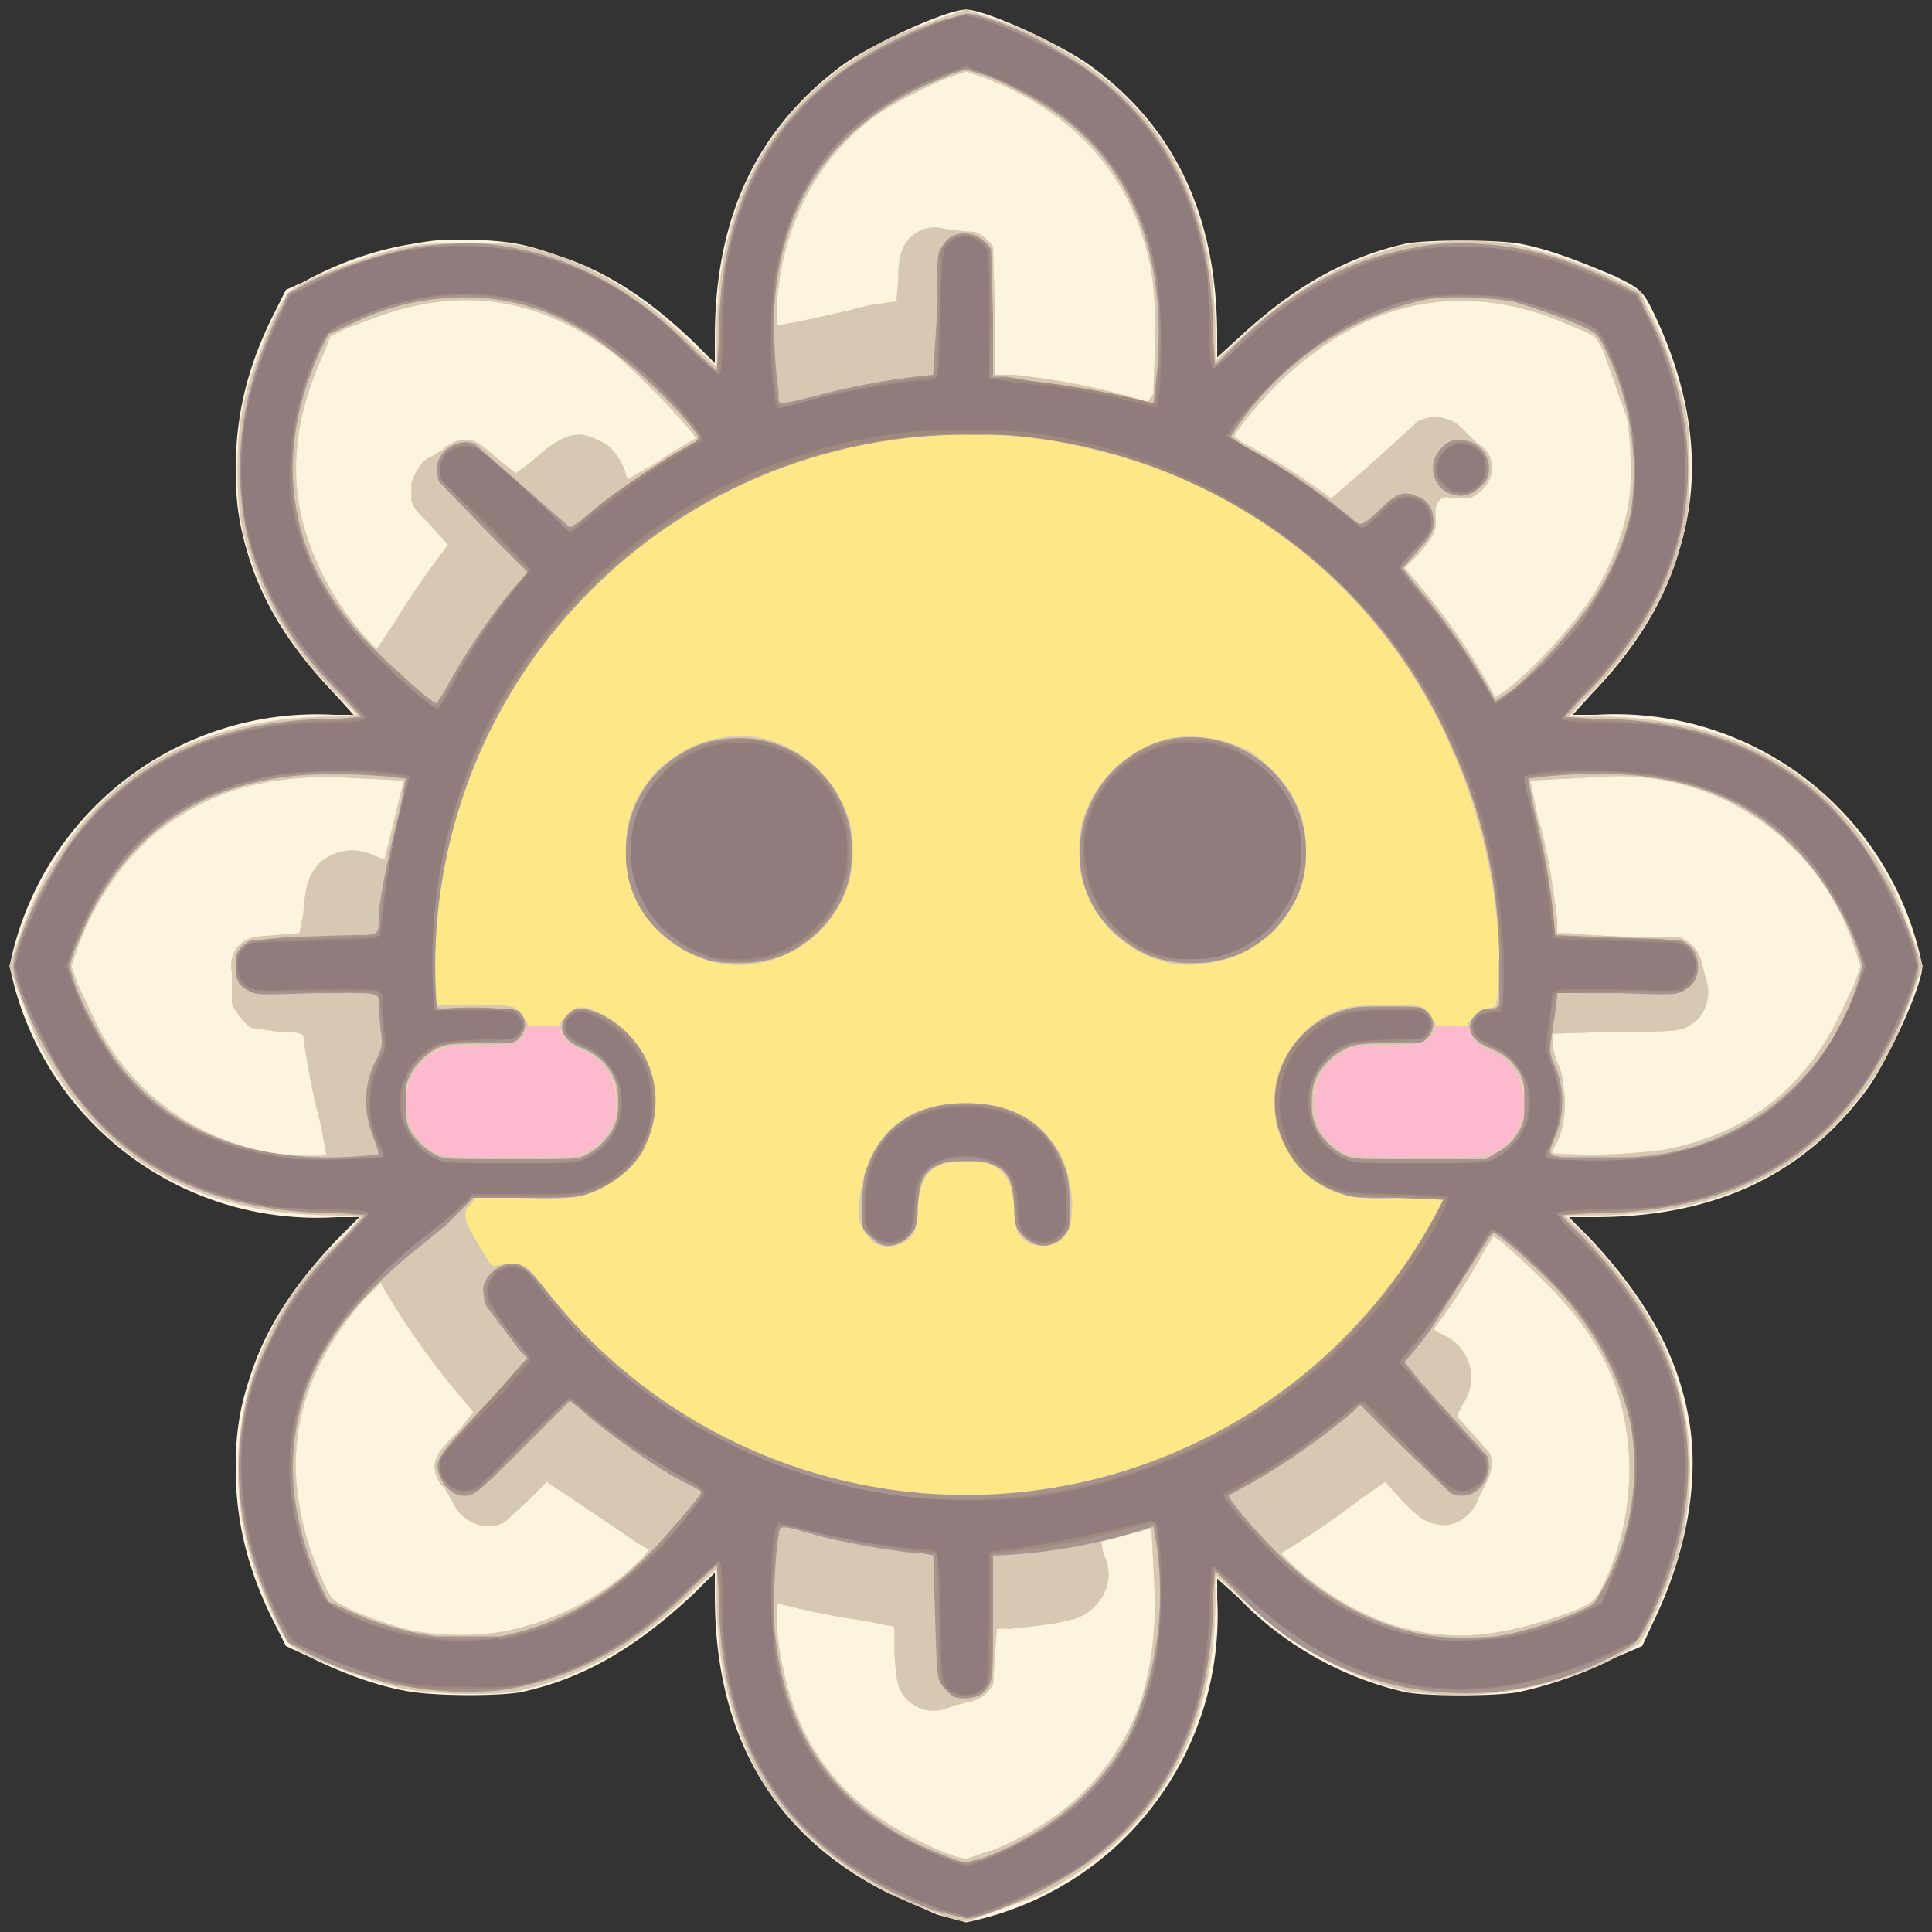 <?xml version="1.0" encoding="UTF-8"?>
<svg height="1000" width="1000" xmlns="http://www.w3.org/2000/svg"><rect width="100%" height="100%" fill="#333333" stroke="none"/><path d="M485 991l-25-11c-60-30-90-82-90-154v-12l-11 11c-30 28-57 44-90 51-13 2-46 2-60-1-16-3-34-10-48-17l-13-6-5-10c-15-29-21-55-21-82 0-18 2-31 7-46 8-26 23-49 46-73l11-11h-12A162 162 0 015 500a162 162 0 01168-130h10l-9-10c-23-24-37-46-45-71-5-16-7-28-7-46 0-28 6-54 21-83l5-10 9-4c18-10 38-17 58-20 11-2 15-2 30-2 19 1 26 2 43 8 25 8 47 22 71 45l11 11v-13c0-63 22-109 67-142 16-11 53-28 63-28s47 17 63 28c45 32 67 79 67 141v11l11-10c29-27 56-42 87-49 12-2 45-2 58 0 16 3 31 9 50 17 12 6 14 7 19 17 20 41 26 81 16 118-7 29-22 55-47 81l-10 11h12a162 162 0 01169 130c0 10-17 47-28 63-33 45-79 67-142 67h-13l11 11c30 32 47 63 52 99 4 30-3 66-19 99l-6 13-14 6c-15 8-36 15-51 18-13 2-45 2-57 0a174 174 0 01-87-49l-11-10v10a162 162 0 01-130 168l-15-4z" fill="#fdf4e0"/><path d="M487 991c-41-14-75-40-94-72-14-26-22-57-22-92v-15l-13 12c-27 27-57 44-89 51-13 3-46 2-60-1-19-4-53-17-59-23-3-2-11-19-15-30a160 160 0 0142-180l10-11-14-1c-72 0-124-31-154-91L9 512l-4-12 4-12c16-49 47-85 87-102 23-10 48-15 76-15l13-1-10-10c-22-22-37-46-45-71-6-17-7-28-7-47 0-22 3-39 12-61 4-12 12-28 15-30 6-6 40-19 59-23 13-3 47-3 60-1 33 7 61 23 90 52l12 11v-16c0-73 31-125 91-155l26-10 12-4 12 4c49 16 85 47 102 87 10 23 15 48 15 77v14l11-10c27-26 55-42 87-50 12-2 40-3 53-1 20 4 39 10 59 20l10 5 4 9c9 16 16 37 20 56 2 12 2 40 0 53-6 32-23 63-51 91l-10 11h15c72 0 124 31 154 91l10 26 4 12-4 12-10 26c-30 60-82 91-155 91h-16l12 12c25 27 41 52 48 82 7 26 6 56-2 84-6 17-16 40-20 44a178 178 0 01-121 24c-32-8-60-24-87-50l-11-10v13c0 71-32 123-91 153l-36 13c-2 1-7 0-15-3zm26-33c38-15 64-41 77-76 5-16 7-28 8-51l-2-40-26 7 1 6c5 9 3 20-4 27-6 7-14 9-44 12h-7l-1 13-1 16c-3 5-7 8-13 9l-8 2c-8 4-16 3-22-2s-7-9-8-25v-14l-15-3a407 407 0 01-45-9c-2 0-1 19 2 32 8 41 30 70 67 89 13 7 27 12 29 11l11-4zM263 844a140 140 0 0070-38l3-4-4-2a6175 6175 0 00-49-33l-10 10-12 11c-10 5-22 0-27-11l-4-7c-3-2-5-7-5-11 0-5 3-9 12-18l8-10-4-5a403 403 0 01-44-62l-9 9c-32 37-42 76-30 120 2 9 10 29 13 33 2 5 26 14 42 18 17 3 35 3 50 0zm517 0c11-2 30-8 39-12 7-4 7-4 11-12a137 137 0 008-97c-6-20-18-39-37-58-11-11-26-25-28-25l-4 6a328 328 0 01-27 42l5 3a24 24 0 0110 36l-3 6 8 9 9 10c2 4 1 11-2 16l-4 8c-3 9-13 15-21 13-6-1-9-3-18-12l-9-10-13 9a437 437 0 01-41 28l8 8c34 29 70 40 109 32zM169 598l-3-16a362 362 0 01-9-46c-1-1-3-2-13-2l-14-2c-3-2-9-9-10-13v-8-8c-1-4 0-10 4-14 5-4 6-4 19-5l12-1 2-10c1-15 3-20 8-26 8-7 19-9 29-4l5 2 10-41-40-2c-35 1-56 7-80 23-20 13-39 38-49 66l-3 9 3 9 9 19a124 124 0 00120 70zm693-3c41-8 70-30 89-67l9-19 3-9-3-9a128 128 0 00-130-89l-38 2 4 19c5 16 8 37 10 53v7h6a496 496 0 0057 2c6 2 11 8 12 14l2 8c3 7 0 18-6 22-6 5-9 5-41 5l-32 1c-1 4 0 11 3 17 2 5 2 8 3 17 0 10-1 16-5 24-2 3-2 4-1 4a284 284 0 0058-2zm-82-238c16-13 34-33 44-48 9-14 17-34 19-49 2-10 1-34-1-44l-12-34c-4-8-4-8-11-11l-17-7c-51-18-97-7-140 34-11 11-24 27-23 28l4 3a343 343 0 0146 29l22-19 23-21c8-4 18-2 24 5l6 6c11 6 11 20 0 27-3 2-4 2-10 2-6-1-7-1-9 1-2 3-2 3-2 8 1 7-1 11-9 20l-7 7 6 7a331 331 0 0141 60l6-4zm-575-36a409 409 0 0127-39l-9-10c-7-7-9-9-10-13v-9c2-6 5-11 9-13l7-4c4-4 9-6 14-5 3 0 6 2 14 9l10 8 8-6c11-10 18-14 25-14 4 0 11 3 15 6s9 12 9 15l1 2 14-8a365 365 0 0121-13c0-3-29-33-41-43-38-29-77-36-121-21l-19 7-8 4-3 8c-16 34-19 66-9 96a146 146 0 0036 58l10-15zm392-117l1-29c0-28-2-39-8-57-13-36-41-63-81-78l-9-3-9 3c-12 5-28 13-38 20-30 22-48 56-51 98v10h3a642 642 0 0045-10l14-2 1-12c0-12 2-17 7-22 4-3 9-5 15-4a107 107 0 0017 2c2 0 8 4 10 8l1 35v31h9a362 362 0 0170 14l3-4z" fill="#fdb9cd"/><path d="M487 991c-41-14-75-40-94-72-14-26-22-57-22-92v-15l-13 12c-27 27-57 44-89 51-13 3-46 2-60-1-19-4-53-17-59-23-3-2-11-19-15-30a160 160 0 0142-180l10-11-14-1c-72 0-124-31-154-91L9 512l-4-12 4-12c16-49 47-85 87-102 23-10 48-15 76-15l13-1-10-10c-22-22-37-46-45-71-6-17-7-28-7-47 0-22 3-39 12-61 4-12 12-28 15-30 6-6 40-19 59-23 13-3 47-3 60-1 33 7 61 23 90 52l12 11v-16c0-73 31-125 91-155l26-10 12-4 12 4c49 16 85 47 102 87 10 23 15 48 15 77v14l11-10c27-26 55-42 87-50 12-2 40-3 53-1 20 4 39 10 59 20l10 5 4 9c9 16 16 37 20 56 2 12 2 40 0 53-6 32-23 63-51 91l-10 11h15c72 0 124 31 154 91l10 26 4 12-4 12-10 26c-30 60-82 91-155 91h-16l12 12c25 27 41 52 48 82 7 26 6 56-2 84-6 17-16 40-20 44a178 178 0 01-121 24c-32-8-60-24-87-50l-11-10v13c0 71-32 123-91 153l-36 13c-2 1-7 0-15-3zm26-33c38-15 64-41 77-76 5-16 7-28 8-51l-2-40-26 7 1 6c5 9 3 20-4 27-6 7-14 9-44 12h-7l-1 13-1 16c-3 5-7 8-13 9l-8 2c-8 4-16 3-22-2s-7-9-8-25v-14l-15-3a407 407 0 01-45-9c-2 0-1 19 2 32 8 41 30 70 67 89 13 7 27 12 29 11l11-4zM263 844a140 140 0 0070-38l3-4-4-2a6175 6175 0 00-49-33l-10 10-12 11c-10 5-22 0-27-11l-4-7c-3-2-5-7-5-11 0-5 3-9 12-18l8-10-4-5a403 403 0 01-44-62l-9 9c-32 37-42 76-30 120 2 9 10 29 13 33 2 5 26 14 42 18 17 3 35 3 50 0zm517 0c11-2 30-8 39-12 7-4 7-4 11-12a137 137 0 008-97c-6-20-18-39-37-58-11-11-26-25-28-25l-4 6a328 328 0 01-27 42l5 3a24 24 0 0110 36l-3 6 8 9 9 10c2 4 1 11-2 16l-4 8c-3 9-13 15-21 13-6-1-9-3-18-12l-9-10-13 9a437 437 0 01-41 28l8 8c34 29 70 40 109 32zM303 597c6-3 10-7 13-13 3-5 3-7 3-13s-1-9-3-14c-4-7-6-9-15-14-6-3-8-4-10-8l-1-4h-17l-1 3c-3 6-6 7-24 7-16 0-16 0-22 3-10 5-16 14-16 27 0 11 6 21 16 26l6 3 33-1c32 0 34 0 38-2zm470 0c6-3 10-7 13-13 3-5 3-7 3-13s-1-9-3-14c-4-7-6-9-15-14-6-3-8-4-9-8l-2-4h-17l-1 3c-3 6-6 7-24 7-16 0-16 0-22 3-10 5-16 14-16 27 0 11 6 21 16 26l6 3 33-1c32 0 34 0 38-2zm-604 1l-3-16a362 362 0 01-9-46c-1-1-3-2-13-2l-14-2c-3-2-9-9-10-13v-8-8c-1-4 0-10 4-14 5-4 6-4 19-5l12-1 2-10c1-15 3-20 8-26 8-7 19-9 29-4l5 2 10-41-40-2c-35 1-56 7-80 23-20 13-39 38-49 66l-3 9 3 9 9 19a124 124 0 00120 70zm693-3c41-8 70-30 89-67l9-19 3-9-3-9a128 128 0 00-130-89l-38 2 4 19c5 16 8 37 10 53v7h6a496 496 0 0057 2c6 2 11 8 12 14l2 8c3 7 0 18-6 22-6 5-9 5-41 5l-32 1c-1 4 0 11 3 17 2 5 2 8 3 17 0 10-1 16-5 24-2 3-2 4-1 4a284 284 0 0058-2zm-82-238c16-13 34-33 44-48 9-14 17-34 19-49 2-10 1-34-1-44l-12-34c-4-8-4-8-11-11l-17-7c-51-18-97-7-140 34-11 11-24 27-23 28l4 3a343 343 0 0146 29l22-19 23-21c8-4 18-2 24 5l6 6c11 6 11 20 0 27-3 2-4 2-10 2-6-1-7-1-9 1-2 3-2 3-2 8 1 7-1 11-9 20l-7 7 6 7a331 331 0 0141 60l6-4zm-575-36a409 409 0 0127-39l-9-10c-7-7-9-9-10-13v-9c2-6 5-11 9-13l7-4c4-4 9-6 14-5 3 0 6 2 14 9l10 8 8-6c11-10 18-14 25-14 4 0 11 3 15 6s9 12 9 15l1 2 14-8a365 365 0 0121-13c0-3-29-33-41-43-38-29-77-36-121-21l-19 7-8 4-3 8c-16 34-19 66-9 96a146 146 0 0036 58l10-15zm392-117l1-29c0-28-2-39-8-57-13-36-41-63-81-78l-9-3-9 3c-12 5-28 13-38 20-30 22-48 56-51 98v10h3a642 642 0 0045-10l14-2 1-12c0-12 2-17 7-22 4-3 9-5 15-4a107 107 0 0017 2c2 0 8 4 10 8l1 35v31h9a362 362 0 0170 14l3-4z" fill="#fde787"/><path d="M487 991c-41-14-75-40-94-72-14-26-22-57-22-92v-15l-13 12c-27 27-57 44-89 51-13 3-46 2-60-1-19-4-53-17-59-23-3-2-11-19-15-30a160 160 0 0142-180l10-11-14-1c-72 0-124-31-154-91L9 512l-4-12 4-12c16-49 47-85 87-102 23-10 48-15 76-15l13-1-10-10c-22-22-37-46-45-71-6-17-7-28-7-47 0-22 3-39 12-61 4-12 12-28 15-30 6-6 40-19 59-23 13-3 47-3 60-1 33 7 61 23 90 52l12 11v-16c0-73 31-125 91-155l26-10 12-4 12 4c49 16 85 47 102 87 10 23 15 48 15 77v14l11-10c27-26 55-42 87-50 12-2 40-3 53-1 20 4 39 10 59 20l10 5 4 9c9 16 16 37 20 56 2 12 2 40 0 53-6 32-23 63-51 91l-10 11h15c72 0 124 31 154 91l10 26 4 12-4 12-10 26c-30 60-82 91-155 91h-16l12 12c25 27 41 52 48 82 7 26 6 56-2 84-6 17-16 40-20 44a178 178 0 01-121 24c-32-8-60-24-87-50l-11-10v13c0 71-32 123-91 153l-36 13c-2 1-7 0-15-3zm26-33c38-15 64-41 77-76 5-16 7-28 8-51l-2-40-26 7 1 6c5 9 3 20-4 27-6 7-14 9-44 12h-7l-1 13-1 16c-3 5-7 8-13 9l-8 2c-8 4-16 3-22-2s-7-9-8-25v-14l-15-3a407 407 0 01-45-9c-2 0-1 19 2 32 8 41 30 70 67 89 13 7 27 12 29 11l11-4zM263 844a140 140 0 0070-38l3-4-4-2a6175 6175 0 00-49-33l-10 10-12 11c-10 5-22 0-27-11l-4-7c-3-2-5-7-5-11 0-5 3-9 12-18l8-10-4-5a403 403 0 01-44-62l-9 9c-32 37-42 76-30 120 2 9 10 29 13 33 2 5 26 14 42 18 17 3 35 3 50 0zm517 0c11-2 30-8 39-12 7-4 7-4 11-12a137 137 0 008-97c-6-20-18-39-37-58-11-11-26-25-28-25l-4 6a328 328 0 01-27 42l5 3a24 24 0 0110 36l-3 6 8 9 9 10c2 4 1 11-2 16l-4 8c-3 9-13 15-21 13-6-1-9-3-18-12l-9-10-13 9a437 437 0 01-41 28l8 8c34 29 70 40 109 32zm-238-72a274 274 0 00205-151l-21-1c-16 1-23 0-28-1-25-5-42-31-38-56 2-15 13-30 26-37 9-5 17-6 35-6 14 0 15 1 17 3l4 5c2 2 1 3 0 6-3 6-6 7-24 7-14 0-16 0-20 2-8 4-11 7-15 14-3 5-3 7-3 14 0 11 6 21 16 26 4 2 6 2 39 2 32 0 34 0 38-2 6-3 10-7 13-13 3-5 3-7 3-13 0-7 0-9-3-14-4-7-7-10-16-14-6-3-7-4-9-9-2-4-2-4 2-8 3-3 4-4 7-4l4-1 1-5 1-24a295 295 0 00-24-103 268 268 0 00-185-156c-24-6-40-8-67-8a275 275 0 00-275 288l1 7h20c20 0 20 1 22 3l4 5c2 2 1 3 0 6-3 6-6 7-24 7-14 0-16 0-21 2-7 4-10 7-14 14-3 5-3 7-3 14 0 11 6 21 16 26 4 2 6 2 39 2 32 0 34 0 38-2 6-3 10-7 13-13 3-5 3-7 3-13 0-7 0-9-3-14-4-7-7-10-16-14-6-3-7-4-9-9-2-4-2-4 2-8 5-6 8-6 19-1a51 51 0 01-11 94c-5 1-13 2-31 1h-24l-2 3c-5 5-5 7 6 25 4 7 5 8 7 7l8-1c6 0 9 2 16 12a273 273 0 00261 106zm-88-128c-3-1-8-8-9-12-2-10 3-31 9-39 10-15 25-22 46-22s36 7 46 22c5 6 8 18 9 29 0 10-1 14-5 19-5 4-13 5-18 2s-7-7-7-17c-1-19-8-25-25-25s-24 6-25 25c0 10-2 14-7 17-4 2-10 3-14 1zm-80-145c-29-5-50-29-50-57-1-17 5-31 16-43 12-11 23-16 39-18 27-2 53 17 61 45 2 8 2 24-1 32a60 60 0 01-65 41zm234 0c-22-4-40-19-47-41-3-8-3-24-1-32 6-22 24-39 46-44 13-2 28 0 41 7 8 5 19 16 23 25 5 10 6 17 6 28 0 24-16 46-40 54-9 3-20 4-28 3zm-439 99l-3-16a362 362 0 01-9-46c-1-1-3-2-13-2l-14-2c-3-2-9-9-10-13v-8-8c-1-4 0-10 4-14 5-4 6-4 19-5l12-1 2-10c1-15 3-20 8-26 8-7 19-9 29-4l5 2 10-41-40-2c-35 1-56 7-80 23-20 13-39 38-49 66l-3 9 3 9 9 19a124 124 0 00120 70zm693-3c41-8 70-30 89-67l9-19 3-9-3-9a128 128 0 00-130-89l-38 2 4 19c5 16 8 37 10 53v7h6a496 496 0 0057 2c6 2 11 8 12 14l2 8c3 7 0 18-6 22-6 5-9 5-41 5l-32 1c-1 4 0 11 3 17 2 5 2 8 3 17 0 10-1 16-5 24-2 3-2 4-1 4a284 284 0 0058-2zm-82-238c16-13 34-33 44-48 9-14 17-34 19-49 2-10 1-34-1-44l-12-34c-4-8-4-8-11-11l-17-7c-51-18-97-7-140 34-11 11-24 27-23 28l4 3a343 343 0 0146 29l22-19 23-21c8-4 18-2 24 5l6 6c11 6 11 20 0 27-3 2-4 2-10 2-6-1-7-1-9 1-2 3-2 3-2 8 1 7-1 11-9 20l-7 7 6 7a331 331 0 0141 60l6-4zm-575-36a409 409 0 0127-39l-9-10c-7-7-9-9-10-13v-9c2-6 5-11 9-13l7-4c4-4 9-6 14-5 3 0 6 2 14 9l10 8 8-6c11-10 18-14 25-14 4 0 11 3 15 6s9 12 9 15l1 2 14-8a365 365 0 0121-13c0-3-29-33-41-43-38-29-77-36-121-21l-19 7-8 4-3 8c-16 34-19 66-9 96a146 146 0 0036 58l10-15zm392-117l1-29c0-28-2-39-8-57-13-36-41-63-81-78l-9-3-9 3c-12 5-28 13-38 20-30 22-48 56-51 98v10h3a642 642 0 0045-10l14-2 1-12c0-12 2-17 7-22 4-3 9-5 15-4a107 107 0 0017 2c2 0 8 4 10 8l1 35v31h9a362 362 0 0170 14l3-4z" fill="#d7c8b4"/><path d="M484 989c-21-8-35-16-49-26-42-31-63-77-63-139l-1-14-11 10c-31 32-65 50-102 55a180 180 0 01-96-18l-13-7-5-10c-16-34-22-61-20-91 2-21 6-37 16-56 9-20 20-34 38-52l11-12-13-1c-70 0-120-27-150-81-10-16-19-40-19-47s9-31 19-47c29-53 80-81 149-81l12-1-10-11c-21-21-34-40-43-64-12-29-13-67-3-100 3-11 10-28 15-37l3-7 13-7c15-7 34-13 48-16 13-3 36-4 48-2 37 5 71 23 102 55l11 10 1-15c0-84 37-138 114-166l14-4c7 0 31 9 47 19 54 30 81 80 81 150l1 13 11-11c30-29 59-44 93-50 10-2 15-2 28-2 27 1 49 7 77 21l10 5 4 9c9 16 16 36 19 53 10 54-8 104-53 148l-8 9 14 1c70 0 120 27 150 81 10 16 19 40 19 47s-9 31-19 47c-30 54-80 81-151 81l-15 1 12 12c13 14 20 23 28 35 33 50 34 106 5 164-6 11-6 11-22 19a160 160 0 01-191-35l-11-11-1 12c0 69-28 120-81 149-17 10-40 19-47 19l-16-4zm24-27c33-12 61-35 76-63a176 176 0 0013-109 289 289 0 01-79 15h-4v32c0 33 0 34-5 39-3 3-11 4-16 2l-5-5c-3-4-3-5-4-36l-1-32-6-1c-8 0-38-5-53-9-21-6-20-6-21 0-2 11-3 39-2 49 5 52 30 89 75 111 9 4 21 9 24 9l8-2zM259 847c30-6 57-21 81-47 9-10 23-26 23-28l-5-3c-16-7-46-29-58-40l-5-4-24 24c-25 25-26 26-33 25-5-1-10-7-11-12-2-7 1-10 30-41l13-15 3-3-4-4-18-24-1-7c0-7 8-14 15-14 5 0 9 3 17 13a276 276 0 00465-46l-24-1c-20 0-23 0-28-2-12-4-21-10-27-20-18-28-5-65 27-75 6-2 9-2 23-2 15 0 18 0 20 2 5 4 5 10 0 15-2 2-3 2-20 2-16 0-18 1-22 3-6 3-10 7-14 13-2 5-3 6-3 15 0 8 1 9 3 14 4 6 8 10 14 13 4 2 6 2 39 2h34l5-3c6-3 10-7 13-13 2-4 2-6 2-13 0-9 0-10-2-15-4-7-9-11-17-14-9-4-12-11-6-17 2-2 4-3 7-3s4 0 5-3v-25a263 263 0 00-23-104 271 271 0 00-212-163c-12-2-18-2-40-2a275 275 0 00-275 295c0 2 0 2 4 2a187 187 0 0138 1c5 4 5 10 0 15-2 2-3 2-20 2s-18 1-23 3c-6 4-10 8-13 14-2 4-2 6-2 14s0 9 2 14c4 6 8 10 14 13 4 2 6 2 39 2 32 0 34 0 38-2 6-3 10-7 14-13 2-5 3-6 3-14 0-9-1-10-3-15-4-7-9-11-17-14-9-4-12-11-6-17 4-4 8-4 17 0 26 13 36 43 22 70-5 10-17 19-29 23-6 2-9 2-33 2h-26l-3 3-11 11-22 18c-36 31-54 61-57 98-2 22 3 47 14 71l4 8 9 4c14 7 32 12 47 14h33zm195-204l-6-5c-2-3-2-4-2-16 1-10 1-14 3-18 8-22 26-33 51-33s43 11 51 33c2 4 2 8 3 18 0 12 0 13-2 16-6 9-17 9-24 0-2-2-3-5-3-13-1-14-3-19-11-22-4-2-6-2-14-2s-10 0-14 2c-8 3-10 8-11 22 0 8-1 11-3 13-5 6-12 9-18 5zm-87-146c-10-3-17-7-26-15a54 54 0 01-17-41c0-15 5-29 15-40 13-13 26-19 44-19 32 0 58 26 58 58 0 17-5 29-17 42-9 8-17 13-27 15-8 2-22 2-30 0zm236 0c-10-2-18-7-27-15a54 54 0 01-17-42c0-25 17-48 41-56 37-11 76 17 76 57 0 16-5 28-17 41-9 8-17 13-28 15-7 2-21 2-28 0zm171 350c15-2 42-11 51-17a130 130 0 0019-93c-6-26-19-50-41-73-11-11-28-26-30-26l-2 2a9078 9078 0 00-31 49l-7 9-6 7 8 10 35 39c1 4 1 7-1 12-4 7-10 10-18 7l-25-24-22-22-4 4a355 355 0 01-64 43c0 3 23 29 34 38 20 18 44 30 67 34 9 2 26 2 37 1zM191 598c6 0 6 1 2-10-5-13-5-27 2-40 3-7 3-7 2-15l-1-12c0-8 2-7-32-7-30 1-31 1-35-1-6-3-7-6-7-13 0-6 0-6 3-10l4-3 20-2 33-1c14 0 14 0 14-8 0-10 5-33 11-57l3-16-9-1c-36-3-59-1-83 7-32 11-57 34-73 68l-7 16-2 7 2 7c3 10 11 25 18 36 27 42 75 61 135 55zm652 1a128 128 0 00119-92l2-7-2-7c-6-18-19-40-32-53-30-32-71-44-131-38l-8 1 3 16a368 368 0 0111 65l22 1 32 1 12 1 4 3c3 3 3 5 4 9 0 7-2 11-8 14-4 2-5 2-34 1h-31v2l-1 8-2 13c-1 7-1 7 1 13 6 12 6 27 1 38-4 10-4 10 4 11h34zM230 358c8-16 28-46 40-58l3-4-22-22-24-25-1-6c0-10 12-17 20-13l33 29 16 14 5-3a239 239 0 0146-32c19-12 17-10 12-17-7-9-27-29-37-36-28-23-54-32-85-31-21 1-37 5-57 15l-9 4-4 8c-17 37-19 73-6 106 5 13 16 30 27 42 8 9 36 35 39 35l4-6zm553-1c11-9 29-29 37-40 12-16 20-34 24-51a143 143 0 00-14-87c-3-6-4-7-11-10-8-4-26-10-36-13-12-2-34-3-45-1a161 161 0 00-101 71l7 5a319 319 0 0154 36c7 6 6 6 17-4 8-8 12-9 19-6 5 2 8 6 8 13 0 6-2 8-9 16l-7 8 6 8a353 353 0 0142 61l9-6zm-31-101c-11-3-14-17-5-25 4-4 9-4 15-2 8 4 11 13 7 20-5 6-10 9-17 7zm-155-47l2-18c5-62-15-108-56-135-11-7-26-15-36-18l-7-2-7 2-16 7c-46 22-72 59-76 111-1 9 0 34 2 47 0 7-2 7 19 2a367 367 0 0161-11l2-32c0-30 0-31 3-35 5-9 19-8 25 2l1 34v32h7l58 10c18 6 18 5 18 4z" fill="#a69490"/><path d="M486 988c-76-27-113-82-113-165l-1-15-13 12c-29 29-59 46-93 53-13 2-39 2-52 0-17-4-38-11-56-20l-7-3-7-13c-7-14-14-35-17-49l-1-30c0-19 0-21 2-31 9-33 24-59 51-86 7-6 12-12 12-13l-14-1c-66 0-114-23-144-70-10-15-25-49-25-57s15-42 25-57c30-46 78-70 143-70l13-1-10-12c-30-30-47-61-53-94-1-12-1-35 1-47 3-19 10-40 19-58 4-8 5-9 12-12 15-8 37-16 56-20 13-2 41-2 55 1 33 7 61 24 90 52 6 7 12 12 13 12l1-15c0-68 23-115 70-146 15-10 49-25 57-25s42 15 57 25c47 30 70 78 70 144l1 14c1 0 7-5 13-12 28-27 55-42 87-49 9-2 14-2 29-2 18 0 26 1 43 5 16 5 43 16 47 21 3 3 13 25 17 38 8 24 10 51 7 72-5 35-22 66-52 96-6 6-11 11-10 12l14 1c66 0 114 23 144 70 10 15 25 49 25 57s-15 42-25 57c-31 47-78 70-146 70l-15 1c0 1 5 7 12 13 46 46 63 97 51 151-4 18-16 50-22 56-4 5-29 16-46 20-51 15-98 5-142-30l-19-16-12-11-1 13c0 65-24 113-70 143-16 11-49 25-57 25l-14-4zm25-26c65-26 95-76 89-154-1-18-1-20-4-20l-15 4a355 355 0 01-68 12v32c0 34 0 36-6 40-7 4-15 2-19-4-1-3-2-6-2-35l-1-33-8-1c-17-2-40-6-54-10-20-5-20-5-21-1l-2 22c-4 74 25 122 89 148l11 3 11-3zM259 848c28-5 55-20 79-44 12-12 26-29 26-31l-3-4a362 362 0 01-66-45c-1 0-12 10-24 23l-24 24-7 1c-4 0-5-1-8-4-4-3-4-4-4-9s0-5 6-12a963 963 0 0140-44l-3-4-18-24c-4-10 3-20 12-20 5 0 9 3 15 12a274 274 0 00289 100 276 276 0 00179-147l-25-1c-29-1-32-1-43-9a49 49 0 010-79c11-7 15-8 36-9h19l3 3c3 3 3 4 3 6-2 7-3 7-23 8-17 0-19 1-23 3-6 3-11 8-14 14s-3 7-3 14c0 14 6 23 17 29l6 3h33c33 0 34 0 39-2 7-4 11-8 15-15 3-6 3-7 3-14 0-8 0-9-3-15-4-7-8-11-17-15-6-3-8-4-9-9 0-2 0-3 3-6 2-2 4-3 7-3s4 0 5-3a294 294 0 00-55-186 279 279 0 00-386-56 277 277 0 00-112 241l1 4 20-1h20l3 3c3 3 3 4 3 6-2 7-3 7-23 8-17 0-19 1-23 3-6 3-11 8-14 14s-3 7-3 15c0 7 0 8 3 14 4 7 8 11 15 15 5 2 6 2 39 2h33l6-3c11-6 17-15 17-29 0-7 0-8-3-14-4-7-8-11-17-15-6-3-8-4-9-9 0-2 0-3 3-6 4-4 7-4 15 0 18 9 28 25 28 45 0 18-9 33-24 42-10 5-14 6-43 6h-27l-2 3-13 11c-28 21-47 41-60 63-23 38-25 81-4 125 4 9 4 9 11 12 12 7 29 12 43 14 9 2 31 2 40 1zm197-205l-6-4c-2-3-3-4-3-12 0-17 4-30 13-40 11-10 23-15 40-15s29 5 40 15c9 10 13 23 13 40 0 9-1 9-4 13-5 4-10 5-15 2-6-3-7-6-8-17-1-15-4-20-14-24s-26-2-32 4c-4 5-5 9-6 20-1 10-2 14-6 17-4 2-9 2-13 1zm-87-147a58 58 0 01-5-110c8-3 23-4 32-2 21 6 37 22 42 42 2 8 2 21 0 28-5 21-22 38-42 42-8 2-20 2-27 0zm235 0c-20-4-37-22-42-42-2-7-2-20 0-28 5-20 21-36 42-42 9-2 24-1 32 2a58 58 0 01-32 110zm176 351c14-3 28-7 39-13l10-4 5-13c21-50 16-94-16-137-11-15-41-43-45-43l-4 4a386 386 0 01-44 64l20 23 23 25c3 6 2 11-3 16-2 3-3 3-8 3l-7-1-23-23-22-22-6 4a360 360 0 01-65 44c0 2 14 18 25 30 24 24 52 40 81 44 8 2 31 1 40-1zM196 599c3 0 3-2 0-6-7-12-7-33 1-46l2-4-1-15-2-15h-66l-4-3c-3-3-3-4-4-9 0-3 0-5 2-8 4-6 5-6 37-7l32-1c3-1 4-1 4-7 3-24 5-36 11-57 4-18 5-19 3-19l-19-2c-63-5-108 14-137 56-6 10-14 26-18 37l-2 7 2 7c6 18 19 40 31 54 21 22 50 35 86 39 8 1 37 0 42-1zm649 1c45-4 77-22 100-56 6-10 14-26 18-37l2-7-2-7c-6-18-19-40-31-54-28-29-70-43-123-39l-18 2c-3 0-3 1 3 21a344 344 0 0111 62l32 1c34 1 35 1 39 7l2 8c0 3-1 5-3 8l-4 4h-33l-33 1-2 9-1 15c-1 5-1 7 1 13 6 14 6 28 0 41-2 4-3 6-2 7 3 2 27 2 44 1zM230 361a360 360 0 0144-66l-22-22-23-24c-2-4-2-8 0-12 3-6 11-9 18-5l25 22c11 12 22 21 23 21l6-5a347 347 0 0162-43c0-3-19-24-32-36-20-17-41-29-60-35a141 141 0 00-96 13c-5 3-6 3-10 12-10 21-14 41-14 62 0 29 8 52 29 80 9 12 42 43 46 43 1 0 3-2 4-5zm552-3l18-15c15-16 25-29 33-46 18-35 18-68 2-110-6-15-7-16-18-21-14-5-27-10-39-12-15-2-38-1-51 2-24 7-47 21-68 42-13 13-24 27-24 29l6 4a372 372 0 0164 42c1 0 5-3 9-8 7-7 8-7 13-8 9-1 14 5 14 14 0 4-3 8-10 15l-7 7 6 8a341 341 0 0144 63l8-6zm-29-103c-5-1-9-6-10-10-1-7 6-16 13-16 10 0 16 10 12 18-3 7-8 10-15 8zm-330-49a402 402 0 0162-11l1-32c0-29 1-32 2-35 6-9 20-8 24 2l1 35-1 31h8a450 450 0 0178 13l2-18c5-62-14-107-56-136-10-6-26-14-37-18l-7-2-7 2c-18 6-40 19-54 31-27 26-41 65-39 111 0 15 2 30 3 31l2 1 18-5z" fill="#9f8a7d"/><path d="M487 988c-43-15-75-40-93-73-14-26-20-52-20-88 0-16-1-19-2-19l-15 13c-23 23-45 37-70 46-17 6-24 7-47 6-23 0-31-1-49-7-11-3-34-13-38-16-4-2-14-23-19-38-14-43-12-82 7-119 9-18 21-34 38-51l12-14c0-1-2-2-19-2l-28-1c-47-7-82-28-108-63-8-12-19-35-25-50l-3-12 3-12c6-15 17-38 25-50 31-42 75-64 135-64 12 0 17-1 18-2s-1-3-10-12c-38-38-56-79-54-123 1-25 7-46 20-73l5-11 12-6a158 158 0 01196 35l14 12c1 0 2-3 2-20l1-30c7-47 28-82 63-108 12-8 35-19 50-25l12-3 12 3c15 6 38 17 50 25 35 26 56 61 63 108l1 28c0 16 1 19 2 19l12-10c17-17 32-28 51-37 25-13 50-18 77-16 21 2 43 8 66 19l13 6 4 8c10 19 16 40 20 60 2 13 1 39-1 51-8 32-23 58-51 87l-11 13c1 1 5 2 19 2l29 1c47 7 82 28 108 63 8 12 19 35 25 50l3 12-3 12c-6 15-17 38-25 50-26 35-61 56-108 63l-30 1c-14 0-19 1-20 2-1 0 2 4 12 14 31 32 48 63 53 99 2 12 1 37-2 50s-9 31-16 46l-6 12-13 6c-40 19-79 24-116 14-27-7-54-24-78-48-9-9-13-12-13-9l-1 17c-1 61-22 104-64 135-15 10-54 28-62 28l-14-4zm20-24c10-4 26-12 35-18 30-19 48-46 56-84 4-18 4-69 0-74l-3-1a603 603 0 01-81 16l-2 1v32l-1 35c-4 6-11 8-17 5s-7-4-7-40c-1-35-1-34-8-34a375 375 0 01-76-14c-5 3-5 55-1 74 8 38 26 65 56 84a207 207 0 0042 20l7-2zM258 849c32-6 59-22 87-51 11-13 20-24 20-26l-5-4a334 334 0 01-65-45l-24 23c-18 19-24 24-27 25-9 3-17-5-16-15 1-3 3-5 34-37l13-15-5-7c-8-9-16-21-17-25-3-11 9-20 19-14l4 4a281 281 0 00265 112 285 285 0 00196-129c8-13 13-24 13-26l-25-1c-27 0-31-1-41-7a48 48 0 0112-86c6-2 10-2 27-2 11 0 12 0 15 2 3 3 3 7 0 10-2 3-2 3-20 3-17 1-18 1-23 3-7 4-12 9-15 16-4 8-4 19 0 27 3 7 9 13 16 16 5 2 5 2 39 2 33 0 33 0 38-2 7-3 13-9 16-16 4-8 4-19 0-27-4-7-9-13-17-16-9-4-12-10-7-15l7-2h5l1-5a292 292 0 00-30-145 285 285 0 00-207-149c-12-2-18-2-40-2-23 0-29 0-41 2a275 275 0 00-235 298h28c12 0 13 1 15 3 3 3 3 6 0 9-2 3-2 3-20 3-17 1-18 1-23 3-7 4-12 9-15 16-4 8-4 19 0 27 3 7 9 13 16 16 5 2 5 2 39 2 33 0 33 0 38-2 7-3 13-9 16-16 4-8 4-19 0-27-4-7-9-13-17-16-9-4-12-10-7-15 4-3 7-3 15 1 11 6 21 17 25 29 3 8 3 22 0 30-5 14-17 26-32 30-4 2-11 2-32 2h-27l-2 3-12 11c-40 30-63 58-74 90-10 28-8 61 6 93 5 13 7 15 15 19a131 131 0 0081 14zm196-208c-5-4-6-6-6-16 0-16 4-27 12-37 10-10 23-15 40-15s30 5 40 15c8 10 12 21 12 37 0 10-1 12-6 16-4 2-7 3-12 0-5-2-7-7-7-15 0-15-5-23-16-26-17-5-34 1-37 15l-1 11c0 8-2 13-7 15-5 3-8 2-12 0zm-86-146c-20-6-35-21-40-41-2-7-2-20 0-27 5-20 21-36 41-41 7-2 21-2 28 0 20 5 35 21 40 41 2 7 2 20 0 27-5 20-21 36-41 41-8 2-21 2-29 0zm235 0c-20-5-35-21-40-41l-2-13c0-26 17-48 42-55 7-2 21-2 28 0 20 5 36 21 41 41 2 7 2 20 0 27-5 20-21 36-41 41-8 2-21 2-29 0zm180 352c12-2 28-8 38-13l8-4 4-9c9-22 13-37 14-57 1-33-7-56-29-85-11-14-41-43-46-43l-3 4a380 380 0 01-45 65l21 24 23 25c2 3 1 11-2 14l-6 3c-7 2-9 0-31-22l-21-22c-2-3-5-2-10 3a331 331 0 01-65 43c0 5 29 36 42 46 24 18 42 26 70 30 6 1 28 0 38-2zM198 599c1-1 1-2-2-8-6-14-6-28 1-42l3-8-1-8-1-13c0-9 2-8-34-8-28 1-31 1-35-1s-7-8-6-13c0-4 4-9 8-10l34-1c25-1 31-1 32-3l1-9a392 392 0 0114-73c-4-4-56-4-74 0-38 8-65 26-84 56-6 9-14 25-17 35l-3 7 3 7c3 10 11 26 17 35 19 31 49 50 86 56l12 2a388 388 0 0046-1zm664-1c38-8 65-26 84-56 6-9 14-25 17-35l3-7-3-7c-3-10-11-26-17-35-19-30-46-48-84-56-18-4-71-4-73 0v3a545 545 0 0115 80c1 1 7 2 31 2l33 1c5 1 9 6 10 11 0 4-3 10-7 12-3 2-5 2-34 1-36 0-34-1-34 8l-2 14-1 9 3 8c6 13 5 31-1 42-3 4-3 6 0 7l26 1c20-1 26-1 34-3zM232 359a327 327 0 0143-64l-22-23-24-23c-3-6 0-14 5-16 3-2 10-2 13-1a506 506 0 0148 44l8-6a362 362 0 0161-42c0-4-20-27-34-38-42-37-84-47-134-30l-18 7c-8 4-9 5-12 11-12 23-19 59-15 84 6 30 21 56 48 82 13 13 25 23 28 23l5-8zm550 0c12-9 28-26 37-37 12-17 20-34 25-52a146 146 0 00-14-94c-2-5-3-6-12-10-12-5-26-9-37-12-12-2-36-2-47 0-22 5-41 15-61 31-14 11-38 37-38 41a360 360 0 0170 48l9-7c4-5 9-8 10-9 7-2 15 2 16 9 2 6 0 9-8 17l-8 10 6 8a341 341 0 0144 63l8-6zm-31-105l-4-4c-3-3-3-4-3-8 1-5 1-6 4-9 3-2 5-3 8-3 8 0 13 5 13 13s-9 14-18 11zm-327-48c16-4 46-9 55-9 7 0 7 1 8-33 0-25 1-32 2-35 4-8 15-9 21-1 2 3 2 5 2 35v33h2l11 2a374 374 0 0173 13c4-2 4-55 0-73-8-38-26-65-56-84-9-6-25-14-35-17l-7-3-7 3c-10 3-26 11-35 17-30 19-48 46-56 84-3 13-4 43-2 60 1 12 2 15 5 13l19-5z" fill="#907c7c"/></svg>